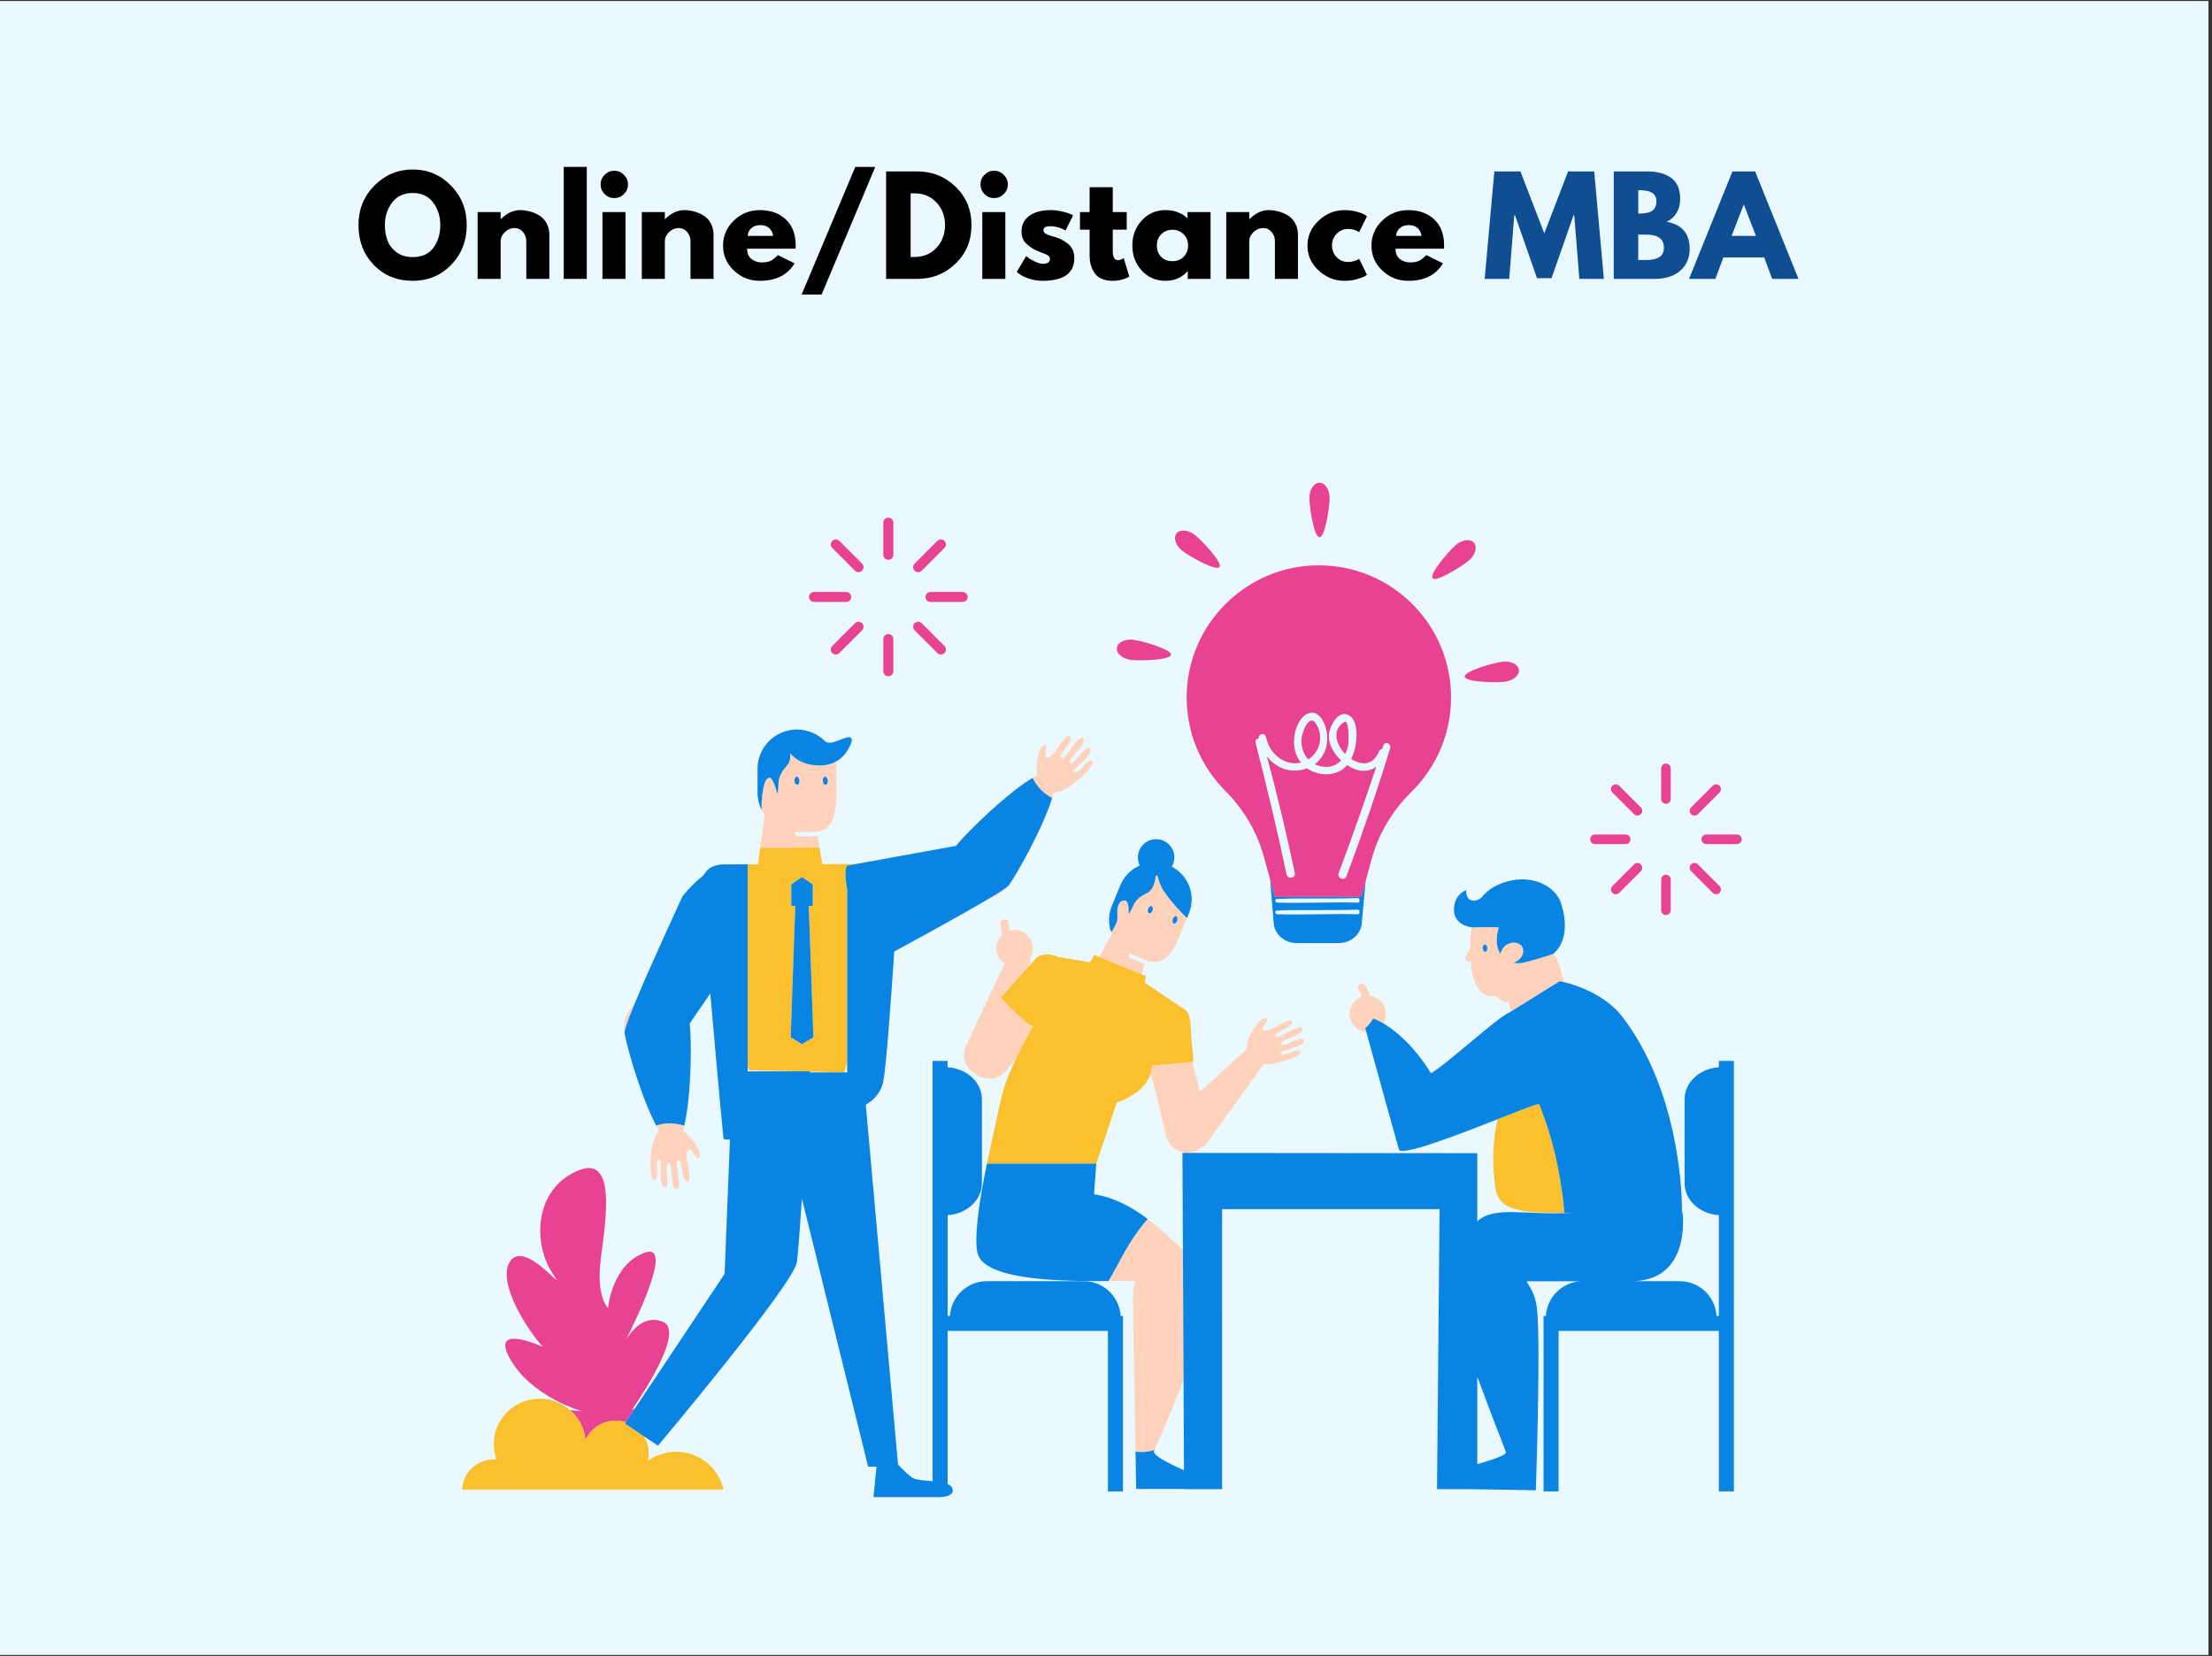 <svg xmlns="http://www.w3.org/2000/svg" xmlns:xlink="http://www.w3.org/1999/xlink" width="406" zoomAndPan="magnify" viewBox="0 0 304.5 228" height="304" preserveAspectRatio="xMidYMid meet" version="1.0"><rect x="0" y="0" width="304.5" height="228" fill="#333333" stroke="none"/><defs><g/><clipPath id="e1b2cb90b3"><path d="M 0 0.188 L 304 0.188 L 304 227.812 L 0 227.812 Z M 0 0.188 " clip-rule="nonzero"/></clipPath></defs><g clip-path="url(#e1b2cb90b3)"><path fill="#ffffff" d="M 0 0.188 L 304.5 0.188 L 304.5 235.688 L 0 235.688 Z M 0 0.188 " fill-opacity="1" fill-rule="nonzero"/><path fill="#ffffff" d="M 0 0.188 L 304.5 0.188 L 304.5 228.188 L 0 228.188 Z M 0 0.188 " fill-opacity="1" fill-rule="nonzero"/><path fill="#eaf8ff" d="M 0 0.188 L 304.5 0.188 L 304.5 228.188 L 0 228.188 Z M 0 0.188 " fill-opacity="1" fill-rule="nonzero"/></g><path fill="#ffd2bb" d="M 142.246 141.258 C 141.879 141.879 140.914 143.551 139.949 145.562 L 138.566 147.359 C 137.59 148.633 135.789 148.891 134.492 147.965 C 133.066 147.363 132.332 145.75 132.852 144.266 L 138.301 132.656 C 138.031 132.48 137.793 132.25 137.602 131.973 C 136.891 130.934 137.066 129.551 137.961 128.723 L 137.734 127.234 C 137.688 126.926 137.898 126.637 138.207 126.59 C 138.516 126.543 138.805 126.754 138.852 127.062 L 139.016 128.137 C 140.016 127.871 141.117 128.242 141.734 129.145 C 142.328 130.012 142.301 131.117 141.758 131.941 C 142.004 132.121 141.824 132.355 141.527 133.152 C 139.668 135.223 137.77 137.355 137.77 137.355 C 137.848 137.438 138.051 137.652 138.324 137.945 C 138.754 138.398 139.367 139.031 139.988 139.629 C 140.926 140.523 141.883 141.328 142.246 141.258 Z M 157.176 134.145 L 151.316 131.758 L 153.047 128.613 C 152.973 128.422 152.914 128.23 152.859 128.031 C 152.93 128.25 153.012 128.367 153.105 128.164 C 153.238 127.879 153.914 127.039 153.824 126.148 C 153.734 125.23 153.824 123.977 154.832 123.977 C 155.512 123.977 155.359 125.891 155.359 125.891 C 155.359 125.891 155.75 125.285 155.938 124.832 C 156.125 124.379 156.457 123.629 157.926 122.941 C 158.746 122.555 159.02 121.457 159.098 120.566 C 159.117 120.566 159.133 120.566 159.148 120.566 C 159.219 120.566 159.281 120.562 159.348 120.559 C 159.508 121.305 159.781 122.074 160.242 122.742 C 161.273 124.246 162.613 125.645 163.398 126.41 L 162.492 128.621 C 162.336 129 162.18 129.363 162.016 129.707 C 161.828 130.098 161.633 130.461 161.426 130.785 C 160.672 131.977 159.734 132.672 158.324 132.359 C 158.105 132.309 157.879 132.242 157.641 132.148 L 155.832 131.402 C 155.723 131.355 155.613 131.312 155.516 131.258 C 155.504 131.254 155.496 131.25 155.488 131.242 C 155.414 131.582 155.395 131.836 155.504 131.883 L 156.992 132.492 C 157.191 132.574 157.379 132.625 157.559 132.66 Z M 161.598 127.156 C 161.77 127.207 161.977 127.023 162.059 126.746 C 162.141 126.473 162.074 126.207 161.902 126.156 C 161.734 126.109 161.523 126.293 161.441 126.566 C 161.359 126.844 161.426 127.109 161.598 127.156 Z M 158.203 125.762 C 158.371 125.809 158.578 125.625 158.66 125.348 C 158.742 125.074 158.676 124.809 158.504 124.762 C 158.336 124.711 158.129 124.895 158.043 125.172 C 157.961 125.445 158.031 125.711 158.203 125.762 Z M 152.77 127.66 C 152.73 127.441 152.699 127.219 152.688 127.105 C 152.695 127.211 152.703 127.316 152.723 127.422 C 152.734 127.5 152.754 127.578 152.77 127.66 Z M 215.293 135.227 C 214.918 135.137 214.699 135.098 214.699 135.098 L 208.402 139.016 L 207.926 139.145 L 207.691 137.918 C 206.891 138.312 206.094 137.055 205.473 137.125 C 203.496 137.348 202.516 134.629 202.504 132.434 C 202.293 132.414 202.105 132.379 201.965 132.32 C 201.348 132.055 201.949 131.48 202.262 130.746 C 202.309 130.641 202.363 130.543 202.426 130.453 C 202.422 130.387 202.414 130.324 202.406 130.258 C 202.305 129.352 202.395 128.492 202.633 127.699 L 202.668 127.695 C 202.91 127.668 206.625 127.605 206.328 127.73 C 205.887 129.078 205.949 130.395 206.531 131.332 C 206.641 130.93 206.84 130.559 207.137 130.273 C 207.707 129.734 208.691 129.57 209.324 130.113 C 209.797 130.523 209.793 131.168 209.48 131.676 C 209.344 131.898 209.172 132.09 208.973 132.238 C 208.781 132.383 208.57 132.492 208.344 132.562 C 208.723 132.637 209.125 132.641 209.543 132.578 C 210.328 132.465 213.734 131.398 213.801 131.344 C 213.801 131.344 214.273 131.559 214.848 133.559 C 215.027 134.188 215.176 134.746 215.293 135.227 Z M 204.73 130.516 C 204.707 130.242 204.551 130.031 204.379 130.047 C 204.211 130.066 204.094 130.301 204.117 130.578 C 204.145 130.855 204.301 131.062 204.469 131.047 C 204.637 131.031 204.754 130.793 204.73 130.516 Z M 176.371 143.754 C 176.078 143.105 179.57 142.562 179.25 141.664 C 178.926 140.762 175.965 143.273 175.594 142.664 C 175.223 142.059 178.18 141.48 177.844 140.633 C 177.547 139.887 174.676 142.277 173.945 141.871 C 173.289 141.504 174.926 140.551 174.391 140.195 C 173.719 139.75 171.98 142.312 171.766 143.254 C 171.66 143.719 171.59 144.121 171.582 144.469 C 171.527 144.535 171.469 144.605 171.402 144.676 L 165.168 150.332 L 164.152 146.207 L 158.574 146.723 C 158.574 146.723 158.621 147.102 158.418 147.734 L 160.555 156.418 C 160.918 158.016 162.508 159.02 164.105 158.656 C 164.535 158.559 164.918 158.371 165.246 158.121 C 165.547 157.961 165.828 157.746 166.07 157.477 L 173.816 146.723 C 173.879 146.656 173.93 146.594 173.984 146.535 C 174.73 146.551 175.652 146.395 176.535 146.148 C 177.965 145.746 179.203 145.191 179.016 144.785 C 178.695 144.098 176.637 145.699 176.277 145.031 C 176.062 144.633 179.852 144.09 179.496 143.188 C 179.18 142.379 176.664 144.402 176.371 143.754 Z M 162.836 172.113 C 161.676 171.07 160.035 169.383 157.992 167.84 C 156.211 169.824 154.895 172.145 153.598 174.602 C 153.281 175.203 152.941 175.793 152.59 176.379 C 154.422 176.367 155.797 176.344 156.285 176.414 C 156.074 176.988 155.953 177.605 155.953 178.254 C 155.953 180.332 156.18 192.691 156.312 199.859 C 156.582 199.898 156.855 199.926 157.133 199.926 C 157.758 199.926 158.359 199.82 158.926 199.637 C 160.133 196.949 161.598 193.516 162.926 189.941 Z M 156.406 204.949 C 156.41 204.98 156.41 205.004 156.41 205.004 C 156.41 205.004 156.41 204.98 156.406 204.949 Z M 161.77 201.871 C 162.164 202.059 162.574 202.25 162.984 202.438 C 162.574 202.25 162.164 202.059 161.77 201.871 Z M 107.949 100.738 L 107.949 100.742 C 108.5 100.555 109.09 100.445 109.703 100.445 C 111.203 100.445 112.555 101.051 113.539 102.031 C 113.543 102.035 113.547 102.039 113.547 102.039 C 113.547 102.039 113.543 102.035 113.543 102.031 C 112.559 101.051 111.203 100.445 109.707 100.445 C 109.09 100.445 108.496 100.547 107.949 100.738 C 107.879 100.758 107.812 100.785 107.746 100.812 C 107.617 100.859 107.492 100.914 107.371 100.973 C 107.492 100.914 107.617 100.859 107.742 100.812 C 107.809 100.785 107.879 100.758 107.949 100.738 Z M 115.035 104.883 C 115.094 105.203 115.129 105.531 115.129 105.867 L 115.129 109.129 C 115.129 109.566 115.125 109.984 115.098 110.391 C 115.074 110.848 115.031 111.285 114.957 111.688 C 114.695 113.16 114.055 114.227 112.543 114.484 C 112.309 114.527 112.062 114.555 111.785 114.555 L 109.707 114.555 C 109.594 114.555 109.484 114.551 109.375 114.539 C 109.457 114.902 109.555 115.156 109.707 115.156 L 111.785 115.156 C 112.062 115.156 112.309 115.129 112.543 115.09 L 112.812 116.703 L 104.652 116.727 L 105.27 112.242 C 105.191 112.129 105.113 112.016 105.043 111.895 C 104.969 111.773 104.902 111.648 104.84 111.523 C 104.84 111.52 104.84 111.52 104.836 111.52 C 104.836 111.426 104.754 107.684 105.777 107.094 C 106.402 106.734 107.016 109.328 107.016 109.328 C 107.016 109.328 107.156 108.574 107.156 108.055 C 107.156 107.531 107.184 106.66 108.348 105.391 C 108.75 104.953 108.832 104.328 108.773 103.699 C 109.426 104.512 110.629 105.363 112.797 105.391 C 113.711 105.402 114.445 105.195 115.035 104.883 Z M 110.043 107.461 C 110.016 107.156 109.84 106.926 109.652 106.945 C 109.465 106.969 109.336 107.23 109.367 107.535 C 109.395 107.84 109.57 108.074 109.758 108.051 C 109.945 108.031 110.074 107.77 110.043 107.461 Z M 113.945 107.461 C 113.918 107.156 113.742 106.926 113.555 106.945 C 113.367 106.969 113.238 107.23 113.27 107.535 C 113.301 107.84 113.473 108.074 113.66 108.051 C 113.848 108.031 113.977 107.77 113.945 107.461 Z M 144.84 109.875 C 144.84 109.875 144.84 109.875 144.84 109.871 C 144.832 109.898 144.824 109.918 144.816 109.945 C 144.824 109.922 144.832 109.898 144.84 109.875 Z M 147.844 106.277 C 147.457 106 150.793 103.734 150.039 103.043 C 149.363 102.422 147.918 105.504 147.34 105.023 C 146.766 104.547 149.816 102.418 149.098 101.715 C 148.418 101.055 146.934 104.312 146.227 104.387 C 146.223 104.387 146.219 104.383 146.211 104.383 C 146.172 104.383 146.133 104.379 146.098 104.355 C 145.465 103.953 148 102.035 147.289 101.391 C 146.664 100.82 145.051 104.414 144.172 104.367 C 143.379 104.324 144.488 102.66 143.82 102.574 C 143.039 102.473 142.59 105.215 142.707 106.418 C 142.719 106.52 142.73 106.613 142.75 106.688 C 142.754 106.715 142.762 106.734 142.766 106.758 C 142.57 106.859 142.363 106.98 142.152 107.105 C 142.715 108.297 143.668 109.273 144.84 109.875 C 144.926 109.594 145.004 109.324 145.07 109.066 C 145.203 109.062 145.344 109.055 145.492 109.039 C 146.359 108.941 147.57 108.141 148.605 107.219 C 149.773 106.176 150.688 105.074 150.32 104.777 C 149.699 104.273 148.496 106.746 147.844 106.277 Z M 141.809 107.312 C 141.926 107.238 142.039 107.172 142.152 107.105 C 142.152 107.105 142.152 107.105 142.152 107.102 C 142.039 107.172 141.922 107.238 141.809 107.312 Z M 138.828 121.934 C 138.641 122.176 137.691 122.797 136.34 123.609 C 137.293 123.352 138.18 122.789 138.828 121.934 Z M 137.32 110.789 C 138.047 110.152 138.789 109.527 139.516 108.957 C 138.789 109.527 138.047 110.148 137.32 110.789 Z M 135.219 112.707 C 135.883 112.078 136.594 111.426 137.32 110.789 C 136.594 111.426 135.883 112.078 135.219 112.707 Z M 94.633 152.547 C 94.699 152.055 94.758 151.547 94.805 151.023 C 94.758 151.547 94.699 152.055 94.633 152.547 Z M 94.633 152.547 C 94.57 153.035 94.496 153.508 94.414 153.953 C 94.496 153.508 94.57 153.035 94.633 152.547 Z M 90.328 154.969 C 90.328 154.969 90.328 154.969 90.332 154.969 C 90.281 154.875 90.234 154.789 90.188 154.695 C 90.234 154.785 90.281 154.879 90.328 154.969 Z M 94.285 155.883 C 94.203 155.82 94.129 155.762 94.062 155.723 C 94.039 155.707 94.02 155.695 94 155.684 C 94.066 155.473 94.129 155.242 94.188 155.004 C 92.945 154.566 91.578 154.555 90.332 154.969 C 90.469 155.227 90.605 155.473 90.738 155.699 C 90.648 155.797 90.555 155.902 90.461 156.02 C 89.922 156.703 89.641 158.129 89.57 159.512 C 89.488 161.074 89.629 162.5 90.098 162.449 C 90.895 162.363 89.984 159.766 90.773 159.633 C 91.242 159.551 90.512 163.52 91.531 163.469 C 92.445 163.422 91.27 160.227 92.016 160.156 C 92.762 160.082 92.129 163.75 93.137 163.73 C 94.082 163.715 92.812 160.367 93.254 159.812 C 93.258 159.809 93.266 159.809 93.27 159.805 C 93.297 159.777 93.324 159.75 93.367 159.742 C 94.098 159.574 93.68 162.723 94.637 162.676 C 95.48 162.633 94.059 158.957 94.715 158.367 C 95.301 157.832 95.703 159.789 96.238 159.375 C 96.855 158.895 95.223 156.645 94.285 155.883 Z M 94.207 154.918 C 94.199 154.945 94.195 154.977 94.188 155.004 C 94.195 154.977 94.203 154.945 94.207 154.918 Z M 85.98 142.211 C 85.93 141.859 86.504 140.293 87.359 138.207 C 86.32 139.195 85.758 140.668 85.98 142.211 Z M 188.66 137.121 L 188.008 135.762 C 187.875 135.48 187.535 135.363 187.254 135.5 C 186.973 135.633 186.855 135.973 186.988 136.254 L 187.461 137.234 C 186.484 137.578 185.785 138.504 185.785 139.598 C 185.785 140.914 186.797 141.992 188.086 142.098 C 188.035 141.91 187.984 141.723 187.934 141.543 C 188.27 141.316 188.574 140.934 188.918 140.41 C 188.953 140.355 188.988 140.289 189.023 140.211 C 189.5 140.398 189.965 140.637 190.426 140.906 C 190.656 140.523 190.793 140.078 190.793 139.598 C 190.793 138.34 189.867 137.301 188.66 137.121 Z M 188.66 137.121 " fill-opacity="1" fill-rule="nonzero"/><path fill="#e84393" d="M 121.598 76.387 L 121.598 71.965 C 121.598 71.582 121.906 71.273 122.289 71.273 C 122.672 71.273 122.98 71.582 122.98 71.965 L 122.98 76.387 C 122.98 76.77 122.672 77.078 122.289 77.078 C 121.906 77.078 121.598 76.77 121.598 76.387 Z M 122.289 93.113 C 122.672 93.113 122.98 92.805 122.98 92.422 L 122.98 88 C 122.98 87.617 122.672 87.309 122.289 87.309 C 121.906 87.309 121.598 87.617 121.598 88 L 121.598 92.422 C 121.598 92.805 121.906 93.113 122.289 93.113 Z M 112.062 82.883 L 116.484 82.883 C 116.867 82.883 117.176 82.574 117.176 82.195 C 117.176 81.812 116.867 81.504 116.484 81.504 L 112.062 81.504 C 111.68 81.504 111.371 81.812 111.371 82.195 C 111.371 82.574 111.68 82.883 112.062 82.883 Z M 127.402 82.195 C 127.402 82.574 127.715 82.883 128.094 82.883 L 132.52 82.883 C 132.898 82.883 133.207 82.574 133.207 82.195 C 133.207 81.812 132.898 81.504 132.52 81.504 L 128.094 81.504 C 127.715 81.504 127.402 81.812 127.402 82.195 Z M 117.695 78.578 C 117.832 78.711 118.008 78.777 118.184 78.777 C 118.359 78.777 118.539 78.711 118.672 78.578 C 118.941 78.309 118.941 77.871 118.672 77.602 L 115.543 74.473 C 115.273 74.203 114.84 74.203 114.57 74.473 C 114.297 74.742 114.297 75.18 114.57 75.449 Z M 129.035 89.914 C 129.168 90.051 129.344 90.117 129.523 90.117 C 129.699 90.117 129.875 90.051 130.012 89.914 C 130.281 89.645 130.281 89.207 130.012 88.938 L 126.883 85.809 C 126.613 85.539 126.176 85.539 125.906 85.809 C 125.637 86.078 125.637 86.516 125.906 86.785 Z M 117.695 85.809 L 114.57 88.938 C 114.297 89.207 114.297 89.645 114.57 89.914 C 114.703 90.051 114.879 90.117 115.055 90.117 C 115.234 90.117 115.41 90.051 115.543 89.914 L 118.672 86.785 C 118.941 86.516 118.941 86.078 118.672 85.809 C 118.402 85.539 117.965 85.539 117.695 85.809 Z M 126.395 78.777 C 126.57 78.777 126.746 78.711 126.883 78.578 L 130.012 75.449 C 130.281 75.18 130.281 74.742 130.012 74.473 C 129.742 74.203 129.305 74.203 129.035 74.473 L 125.906 77.602 C 125.637 77.871 125.637 78.309 125.906 78.578 C 126.039 78.711 126.219 78.777 126.395 78.777 Z M 229.332 110.672 C 229.699 110.672 229.992 110.375 229.992 110.012 L 229.992 105.785 C 229.992 105.422 229.699 105.129 229.332 105.129 C 228.969 105.129 228.676 105.422 228.676 105.785 L 228.676 110.012 C 228.676 110.375 228.969 110.672 229.332 110.672 Z M 229.332 125.988 C 229.699 125.988 229.992 125.695 229.992 125.328 L 229.992 121.102 C 229.992 120.738 229.699 120.445 229.332 120.445 C 228.969 120.445 228.676 120.738 228.676 121.102 L 228.676 125.328 C 228.676 125.695 228.969 125.988 229.332 125.988 Z M 219.562 116.219 L 223.789 116.219 C 224.152 116.219 224.445 115.922 224.445 115.559 C 224.445 115.195 224.152 114.898 223.789 114.898 L 219.562 114.898 C 219.199 114.898 218.902 115.195 218.902 115.559 C 218.902 115.922 219.199 116.219 219.562 116.219 Z M 239.105 114.898 L 234.879 114.898 C 234.516 114.898 234.219 115.195 234.219 115.559 C 234.219 115.922 234.516 116.219 234.879 116.219 L 239.105 116.219 C 239.469 116.219 239.766 115.922 239.766 115.559 C 239.766 115.195 239.469 114.898 239.105 114.898 Z M 224.945 112.102 C 225.074 112.23 225.242 112.297 225.41 112.297 C 225.582 112.297 225.75 112.23 225.879 112.102 C 226.137 111.848 226.137 111.43 225.879 111.172 L 222.891 108.184 C 222.633 107.926 222.215 107.926 221.957 108.184 C 221.699 108.441 221.699 108.859 221.957 109.117 Z M 235.777 122.934 C 235.906 123.062 236.074 123.129 236.242 123.129 C 236.41 123.129 236.582 123.062 236.711 122.934 C 236.965 122.676 236.965 122.258 236.711 122 L 233.723 119.012 C 233.465 118.754 233.047 118.754 232.789 119.012 C 232.531 119.27 232.531 119.688 232.789 119.945 Z M 224.945 119.012 L 221.957 122 C 221.699 122.258 221.699 122.676 221.957 122.934 C 222.086 123.062 222.254 123.129 222.422 123.129 C 222.594 123.129 222.762 123.062 222.891 122.934 L 225.879 119.945 C 226.137 119.688 226.137 119.27 225.879 119.012 C 225.621 118.754 225.203 118.754 224.945 119.012 Z M 233.254 112.297 C 233.422 112.297 233.594 112.23 233.723 112.102 L 236.707 109.117 C 236.965 108.859 236.965 108.441 236.707 108.184 C 236.453 107.926 236.035 107.926 235.777 108.184 L 232.789 111.172 C 232.531 111.43 232.531 111.848 232.789 112.102 C 232.918 112.23 233.086 112.297 233.254 112.297 Z M 88.691 197.859 C 88.707 197.844 88.719 197.832 88.734 197.816 L 88.617 197.738 C 88.645 197.777 88.668 197.816 88.691 197.859 Z M 80.594 198.281 C 81.305 196.707 82.898 195.613 84.754 195.613 C 85.234 195.613 85.699 195.688 86.137 195.824 L 87.445 193.859 C 87.266 193.957 87.105 194.059 86.973 194.16 C 89.113 191.031 94.156 183.102 91.223 181.973 C 88.777 181.035 87.059 183.02 86.184 184.453 C 87.988 180.863 92.586 171.164 88.82 172.457 C 84.215 174.035 83.699 180.102 83.699 180.102 C 83.699 180.102 82.297 178.762 82.582 174.621 C 82.871 170.48 85.598 158.52 79.477 161.211 C 73.355 163.898 73.48 171.367 75.992 175.211 C 78.508 179.059 72.254 170.316 70.16 173.762 C 68.391 176.668 72.75 183.332 74.727 185.434 C 72.203 184.367 68.055 183.047 70.109 186.91 C 72.98 192.305 80.16 194.336 80.16 194.336 C 80.16 194.336 79.441 194.234 78.465 194.141 C 79.656 195.172 80.449 196.633 80.594 198.281 Z M 185.621 102.414 C 185.66 102.168 185.727 99 185.066 99.398 C 183.301 100.461 183.891 102.492 185.188 103.82 C 185.395 103.387 185.539 102.906 185.621 102.414 Z M 163.352 96.098 C 163.316 86.047 171.5 77.836 181.551 77.836 C 191.602 77.836 199.75 85.984 199.75 96.035 C 199.75 101.117 197.668 105.711 194.309 109.012 C 191.684 111.594 189.758 114.797 188.797 118.352 L 187.992 121.328 L 188.02 121.043 L 174.848 121.129 L 174.852 121.168 L 174.012 118.066 C 173.07 114.586 171.211 111.438 168.664 108.883 C 165.395 105.605 163.371 101.09 163.352 96.098 Z M 172.84 102.25 C 174.383 108.27 175.828 114.32 177.109 120.402 C 177.266 121.129 178.398 120.914 178.242 120.188 C 177.098 114.793 175.824 109.43 174.387 104.109 C 174.969 104.887 175.746 105.5 176.742 105.859 C 177.738 106.219 178.906 106.168 179.918 105.785 C 181.23 106.727 183.246 106.906 184.621 106.059 C 184.938 105.863 185.211 105.617 185.445 105.34 C 185.707 105.512 185.977 105.664 186.246 105.789 C 187.473 106.348 188.594 106.195 189.465 105.555 C 187.82 110.473 186.105 115.371 184.277 120.223 C 184.016 120.922 185.09 121.348 185.352 120.652 C 187.531 114.824 189.559 108.945 191.371 102.996 C 191.559 102.383 190.641 102.004 190.441 102.625 C 190.383 102.793 190.328 102.957 190.273 103.125 C 190.086 103.145 189.906 103.246 189.82 103.465 C 189.031 105.461 187.355 105.395 186 104.496 C 186.348 103.812 186.555 103.043 186.656 102.32 C 186.816 101.172 186.871 99.148 185.668 98.477 C 184.16 97.641 182.922 100.195 182.926 101.328 C 182.934 102.594 183.652 103.793 184.613 104.684 C 184.117 105.238 183.441 105.598 182.566 105.59 C 181.965 105.582 181.434 105.449 180.973 105.219 C 181.055 105.16 181.133 105.098 181.207 105.035 C 182.582 103.863 182.941 102.148 182.559 100.43 C 182.316 99.328 181.438 97.672 180.051 98.25 C 178.855 98.746 178.309 100.324 178.172 101.504 C 178.02 102.805 178.305 104.031 179.086 104.996 C 177.387 105.426 175.652 104.422 174.797 102.914 C 174.535 102.453 174.387 101.941 174.258 101.43 C 174.098 100.797 173.137 101.059 173.273 101.684 C 173 101.703 172.754 101.906 172.84 102.25 Z M 181.207 99.703 C 180.227 98.07 179.23 100.855 179.164 101.699 C 179.078 102.824 179.418 103.848 180.094 104.562 C 181.699 103.547 182.23 101.41 181.207 99.703 Z M 174.848 121.129 L 174.852 121.168 L 175.48 123.492 L 187.41 123.492 L 187.992 121.328 L 188.02 121.043 Z M 181.641 73.973 C 182.41 73.973 183.035 69.754 183.035 68.582 C 183.035 67.41 182.41 66.461 181.641 66.461 C 180.871 66.461 180.25 67.41 180.25 68.582 C 180.25 69.754 180.871 73.973 181.641 73.973 Z M 202.203 77.172 C 203.094 76.406 203.406 75.312 202.906 74.73 C 202.406 74.148 201.277 74.293 200.387 75.059 C 199.5 75.82 196.707 79.043 197.207 79.625 C 197.711 80.211 201.312 77.934 202.203 77.172 Z M 201.629 93.168 C 201.727 93.934 205.988 94.02 207.152 93.871 C 208.316 93.723 209.18 92.984 209.082 92.223 C 208.984 91.461 207.965 90.961 206.801 91.109 C 205.637 91.258 201.535 92.406 201.629 93.168 Z M 162.77 75.852 C 163.695 76.574 167.398 78.684 167.871 78.078 C 168.344 77.473 165.41 74.383 164.488 73.656 C 163.562 72.934 162.43 72.84 161.957 73.445 C 161.484 74.051 161.848 75.129 162.77 75.852 Z M 155.676 90.859 C 156.84 91.004 161.098 90.918 161.195 90.156 C 161.293 89.391 157.188 88.242 156.023 88.094 C 154.863 87.945 153.84 88.445 153.742 89.207 C 153.648 89.973 154.512 90.711 155.676 90.859 Z M 155.676 90.859 " fill-opacity="1" fill-rule="nonzero"/><path fill="#fbc02d" d="M 164.043 143.773 C 164.07 144.188 164.41 145.875 164.195 146.203 L 164.152 146.207 L 158.574 146.723 C 158.574 146.723 158.621 147.102 158.418 147.734 C 158.301 148.098 158.105 148.543 157.766 149.051 C 156.496 150.953 153.742 151.812 153.742 151.812 L 150.914 160.215 L 135.863 160.215 C 135.863 160.215 137.816 151.082 138.031 150.352 C 138.5 148.766 139.223 147.07 139.949 145.562 C 140.914 143.551 141.879 141.879 142.246 141.258 C 141.883 141.328 140.926 140.527 139.988 139.629 C 139.367 139.031 138.754 138.398 138.324 137.945 C 138.051 137.652 137.848 137.438 137.77 137.355 C 137.77 137.355 139.668 135.223 141.527 133.152 C 141.914 132.723 142.301 132.293 142.668 131.887 C 143.602 131.125 144.832 131.395 145.68 131.773 L 150.066 132.492 L 150.652 131.488 L 151.316 131.758 L 157.176 134.145 L 157.766 134.387 L 157.559 135.281 L 162.539 138.645 C 164.027 139.312 163.824 140.328 164.043 143.773 Z M 93.418 199.902 C 93.309 199.895 93.195 199.895 93.086 199.895 C 92.75 199.895 92.418 199.922 92.098 199.969 C 91.016 200.129 90.023 200.547 89.176 201.152 C 89.258 200.816 89.305 200.465 89.305 200.105 C 89.305 199.285 89.082 198.52 88.691 197.859 C 88.668 197.816 88.645 197.777 88.617 197.738 L 86.02 196 L 86.137 195.824 C 85.699 195.688 85.234 195.613 84.754 195.613 C 82.898 195.613 81.305 196.711 80.594 198.281 C 80.449 196.633 79.656 195.172 78.469 194.141 C 77.355 193.176 75.895 192.586 74.297 192.586 C 70.801 192.586 67.969 195.379 67.969 198.828 C 67.969 199.574 68.109 200.289 68.355 200.957 C 68.227 200.945 68.098 200.938 67.969 200.938 C 65.613 200.938 63.699 202.785 63.629 205.094 L 99.598 205.094 C 98.98 202.227 96.469 200.047 93.418 199.902 Z M 211.863 152.016 C 211.781 152.031 211.699 152.051 211.609 152.062 C 211.191 152.117 208.957 153.008 206.16 154.105 C 205.125 158.488 205.734 162.457 205.734 162.457 C 205.832 166.461 208.223 167.051 215.355 166.984 C 215.047 163.363 214.191 157.703 211.863 152.016 Z M 113.191 118.98 L 117.844 118.965 L 116.621 119.188 C 116.273 119.66 116.332 120.906 116.621 122.461 L 116.621 146.199 L 116.238 147.656 L 111.484 147.547 C 111.484 147.52 111.488 147.504 111.488 147.504 L 109.668 147.504 L 103.109 147.355 C 103.109 147.355 103.043 147.109 102.934 146.707 L 102.934 119.008 L 104.34 119.004 L 104.652 116.727 L 112.816 116.703 Z M 111.969 142.812 L 111.336 124.727 L 111.883 124.727 L 111.883 121.773 L 110.406 120.758 L 108.926 121.773 L 108.926 124.727 L 109.477 124.727 L 108.844 142.812 L 110.402 143.773 Z M 111.969 142.812 " fill-opacity="1" fill-rule="nonzero"/><path fill="#0984e3" d="M 158.504 124.762 C 158.676 124.809 158.742 125.074 158.66 125.348 C 158.578 125.625 158.371 125.809 158.203 125.762 C 158.031 125.711 157.961 125.445 158.043 125.172 C 158.129 124.895 158.336 124.711 158.504 124.762 Z M 161.441 126.566 C 161.359 126.844 161.426 127.109 161.598 127.156 C 161.77 127.207 161.977 127.023 162.059 126.746 C 162.141 126.473 162.074 126.207 161.902 126.156 C 161.734 126.109 161.523 126.293 161.441 126.566 Z M 152.688 127.105 C 152.699 127.219 152.73 127.441 152.77 127.66 C 152.781 127.711 152.793 127.762 152.805 127.816 C 152.879 128.156 152.984 128.426 153.105 128.164 C 153.238 127.879 153.914 127.035 153.824 126.148 C 153.734 125.23 153.824 123.977 154.832 123.977 C 155.512 123.977 155.359 125.891 155.359 125.891 C 155.359 125.891 155.75 125.285 155.938 124.832 C 156.125 124.379 156.457 123.629 157.926 122.941 C 158.746 122.555 159.02 121.457 159.098 120.562 C 159.117 120.566 159.133 120.566 159.148 120.566 C 159.219 120.566 159.281 120.562 159.348 120.555 C 159.508 121.305 159.781 122.074 160.242 122.742 C 161.273 124.246 162.613 125.641 163.398 126.41 L 163.656 125.781 C 164.195 124.477 164.152 123.078 163.652 121.871 C 163.59 121.73 163.523 121.594 163.453 121.457 C 163.426 121.406 163.395 121.359 163.367 121.312 C 163.32 121.227 163.27 121.141 163.219 121.059 C 163.18 121 163.141 120.945 163.098 120.891 C 163.051 120.82 163 120.754 162.949 120.688 C 162.902 120.629 162.852 120.57 162.805 120.512 C 162.754 120.453 162.699 120.395 162.648 120.34 C 162.59 120.281 162.535 120.223 162.477 120.168 C 162.426 120.117 162.371 120.066 162.316 120.02 C 162.25 119.961 162.188 119.906 162.117 119.852 C 162.066 119.809 162.012 119.77 161.953 119.73 C 161.883 119.676 161.809 119.621 161.73 119.57 C 161.68 119.539 161.625 119.508 161.57 119.477 C 161.488 119.426 161.402 119.371 161.312 119.328 C 161.312 119.324 161.312 119.324 161.312 119.324 C 161.531 118.953 161.66 118.52 161.66 118.055 C 161.66 116.668 160.535 115.547 159.148 115.547 C 157.762 115.547 156.641 116.672 156.641 118.055 C 156.641 118.453 156.734 118.828 156.898 119.164 C 156.895 119.164 156.891 119.168 156.887 119.168 C 156.609 119.289 156.344 119.438 156.094 119.605 C 156.062 119.625 156.035 119.645 156.008 119.664 C 155.914 119.73 155.82 119.801 155.73 119.875 C 155.699 119.898 155.668 119.922 155.637 119.949 C 155.539 120.031 155.445 120.117 155.355 120.207 C 155.34 120.223 155.32 120.238 155.305 120.254 C 155.203 120.359 155.102 120.469 155.008 120.586 C 154.98 120.617 154.957 120.648 154.934 120.68 C 154.863 120.766 154.797 120.855 154.734 120.945 C 154.707 120.988 154.676 121.035 154.648 121.078 C 154.59 121.168 154.539 121.258 154.488 121.348 C 154.461 121.395 154.438 121.434 154.414 121.48 C 154.344 121.617 154.277 121.754 154.215 121.902 L 153.051 124.742 C 152.742 125.488 152.625 126.266 152.676 127.023 C 152.676 127.023 152.68 127.055 152.688 127.105 Z M 204.379 130.051 C 204.215 130.066 204.094 130.305 204.117 130.578 C 204.145 130.855 204.301 131.062 204.469 131.047 C 204.637 131.031 204.754 130.793 204.73 130.516 C 204.707 130.242 204.551 130.031 204.379 130.051 Z M 202.633 127.691 C 202.633 127.695 202.633 127.699 202.633 127.699 L 202.668 127.695 C 202.91 127.668 206.625 127.605 206.328 127.73 C 205.887 129.074 205.949 130.395 206.535 131.332 C 206.641 130.93 206.84 130.559 207.141 130.273 C 207.707 129.734 208.695 129.57 209.328 130.113 C 209.797 130.523 209.793 131.168 209.48 131.676 C 209.344 131.898 209.172 132.09 208.973 132.238 C 208.785 132.383 208.57 132.492 208.344 132.562 C 208.723 132.637 209.129 132.641 209.547 132.574 C 210.332 132.465 213.734 131.398 213.801 131.344 C 214.094 131.117 216.434 129.207 214.906 124.406 C 214.191 122.145 211.172 120.383 207.562 121.344 C 205.805 121.812 204.672 122.652 203.941 123.582 C 203.555 123.883 203.059 124.117 202.539 123.961 C 201.715 123.711 201.852 122.555 201.852 122.555 C 201.852 122.555 200.477 122.965 200.195 124.68 C 199.77 127.27 202.289 127.652 202.633 127.691 Z M 135.863 160.215 C 135.863 160.215 133.648 170.344 134.668 172.852 C 134.707 172.949 134.758 173.043 134.809 173.137 C 134.824 173.16 134.836 173.18 134.848 173.203 C 134.906 173.293 134.965 173.383 135.035 173.469 C 135.039 173.473 135.047 173.477 135.051 173.484 C 135.117 173.566 135.191 173.645 135.27 173.719 C 135.289 173.738 135.309 173.758 135.328 173.777 C 135.414 173.855 135.5 173.934 135.598 174.008 C 135.609 174.016 135.621 174.023 135.633 174.035 C 135.723 174.102 135.816 174.164 135.914 174.227 C 135.938 174.246 135.965 174.262 135.988 174.277 C 136.098 174.344 136.211 174.414 136.332 174.477 C 136.352 174.484 136.371 174.496 136.391 174.508 C 136.5 174.562 136.609 174.617 136.723 174.668 C 136.754 174.684 136.781 174.695 136.812 174.711 C 136.945 174.77 137.078 174.824 137.219 174.879 C 137.246 174.891 137.273 174.902 137.301 174.91 C 137.422 174.957 137.551 175.004 137.68 175.047 C 137.711 175.059 137.742 175.07 137.777 175.082 C 137.93 175.129 138.082 175.176 138.238 175.223 C 138.273 175.234 138.309 175.242 138.34 175.254 C 138.48 175.293 138.617 175.328 138.762 175.367 C 138.797 175.375 138.828 175.383 138.863 175.391 C 139.031 175.434 139.199 175.473 139.371 175.512 C 139.41 175.52 139.449 175.527 139.488 175.535 C 139.641 175.57 139.797 175.602 139.953 175.633 C 139.984 175.637 140.016 175.645 140.051 175.652 C 140.23 175.684 140.414 175.719 140.598 175.75 C 140.641 175.758 140.688 175.762 140.73 175.77 C 140.895 175.797 141.062 175.824 141.227 175.848 C 141.258 175.852 141.289 175.855 141.32 175.859 C 141.512 175.891 141.703 175.914 141.898 175.941 C 141.945 175.945 141.992 175.953 142.039 175.957 C 142.219 175.98 142.402 176 142.586 176.02 C 142.605 176.023 142.625 176.027 142.645 176.027 C 142.848 176.051 143.051 176.07 143.254 176.09 C 143.301 176.094 143.348 176.098 143.395 176.102 C 143.594 176.121 143.793 176.141 143.992 176.156 C 144 176.156 144.008 176.156 144.016 176.156 C 144.223 176.172 144.434 176.188 144.641 176.203 C 144.688 176.207 144.738 176.211 144.785 176.211 C 145.203 176.238 145.625 176.266 146.043 176.285 C 146.09 176.285 146.133 176.289 146.18 176.289 C 146.387 176.301 146.598 176.309 146.809 176.316 C 146.816 176.316 146.824 176.316 146.832 176.316 C 147.035 176.324 147.234 176.332 147.438 176.34 C 147.48 176.34 147.523 176.34 147.57 176.344 C 147.773 176.348 147.98 176.355 148.184 176.359 C 148.199 176.359 148.219 176.359 148.238 176.359 C 148.426 176.363 148.617 176.367 148.805 176.371 C 148.844 176.371 148.887 176.371 148.926 176.371 C 149.125 176.375 149.324 176.379 149.516 176.379 C 149.543 176.379 149.57 176.379 149.598 176.383 C 149.773 176.383 149.949 176.383 150.121 176.387 C 150.16 176.387 150.195 176.387 150.234 176.387 C 150.422 176.387 150.605 176.387 150.789 176.387 C 150.828 176.387 150.863 176.387 150.902 176.387 C 151.055 176.387 151.203 176.387 151.355 176.387 C 151.398 176.387 151.441 176.387 151.484 176.387 C 151.652 176.387 151.812 176.387 151.973 176.387 C 152.035 176.387 152.102 176.387 152.164 176.383 C 152.258 176.383 152.352 176.383 152.445 176.383 C 152.492 176.383 152.539 176.383 152.59 176.383 C 152.941 175.793 153.281 175.203 153.598 174.602 C 154.895 172.148 156.211 169.824 157.992 167.84 C 157.988 167.84 157.984 167.84 157.984 167.836 C 157.859 167.742 157.73 167.648 157.602 167.555 C 157.594 167.547 157.586 167.543 157.578 167.539 C 157.453 167.445 157.328 167.359 157.203 167.27 C 157.188 167.262 157.176 167.25 157.16 167.242 C 157.039 167.156 156.918 167.074 156.793 166.992 C 156.773 166.977 156.754 166.965 156.73 166.949 C 156.613 166.871 156.496 166.797 156.375 166.719 C 156.344 166.699 156.316 166.684 156.289 166.664 C 156.176 166.594 156.059 166.523 155.945 166.453 C 155.906 166.434 155.871 166.414 155.836 166.391 C 155.727 166.324 155.617 166.262 155.504 166.199 C 155.461 166.176 155.414 166.148 155.371 166.125 C 155.266 166.066 155.16 166.012 155.059 165.953 C 155.004 165.926 154.953 165.902 154.898 165.875 C 154.801 165.824 154.699 165.773 154.598 165.723 C 154.539 165.691 154.477 165.664 154.418 165.637 C 154.324 165.59 154.227 165.547 154.129 165.5 C 154.062 165.473 153.992 165.441 153.926 165.414 C 153.836 165.375 153.746 165.332 153.652 165.297 C 153.578 165.266 153.5 165.234 153.422 165.203 C 153.336 165.172 153.254 165.137 153.168 165.105 C 153.082 165.074 152.992 165.043 152.906 165.012 C 152.828 164.984 152.75 164.957 152.672 164.93 C 152.574 164.898 152.477 164.871 152.379 164.84 C 152.309 164.82 152.238 164.797 152.168 164.777 C 152.062 164.746 151.953 164.719 151.844 164.688 C 151.781 164.672 151.719 164.656 151.652 164.641 C 151.531 164.609 151.402 164.582 151.277 164.555 C 151.23 164.547 151.18 164.535 151.133 164.523 C 150.957 164.488 150.781 164.457 150.602 164.43 L 150.914 160.215 Z M 238.684 146.074 L 238.684 205.348 L 236.613 205.348 L 236.613 183.254 L 214.555 183.254 L 214.555 205.348 L 212.484 205.348 L 212.484 181.184 L 212.805 181.184 C 212.961 178.602 215.035 176.539 217.625 176.414 C 215.273 176.414 212.641 176.414 210.145 176.414 C 210.355 176.988 211.336 177.836 211.59 180.32 C 212.109 185.414 211.418 205.195 211.418 205.195 C 211.418 205.195 203.359 205.039 202.285 205.039 L 203.359 205.039 L 197.816 205.039 L 198.168 166.488 L 168.23 166.488 L 168.227 205.039 L 163 205.039 L 163 205.004 L 156.41 205.004 C 156.41 205.004 156.41 204.98 156.406 204.949 C 156.402 204.625 156.363 202.633 156.312 199.859 C 156.582 199.898 156.855 199.926 157.133 199.926 C 157.758 199.926 158.359 199.82 158.926 199.637 C 158.906 199.676 158.887 199.723 158.871 199.766 C 158.852 199.801 158.844 199.84 158.848 199.883 C 158.848 199.902 158.859 199.93 158.863 199.953 C 158.871 199.973 158.871 199.988 158.879 200.008 C 158.891 200.039 158.914 200.07 158.934 200.102 C 158.941 200.117 158.945 200.129 158.957 200.145 C 158.98 200.176 159.012 200.211 159.043 200.242 C 159.059 200.258 159.07 200.273 159.086 200.289 C 159.117 200.324 159.16 200.355 159.195 200.391 C 159.219 200.41 159.234 200.426 159.254 200.441 C 159.297 200.477 159.348 200.516 159.395 200.551 C 159.418 200.566 159.441 200.586 159.465 200.602 C 159.516 200.637 159.57 200.676 159.625 200.711 C 159.652 200.73 159.68 200.75 159.711 200.77 C 159.762 200.805 159.82 200.836 159.875 200.871 C 159.914 200.895 159.949 200.918 159.992 200.941 C 160.047 200.977 160.105 201.008 160.164 201.043 C 160.207 201.066 160.25 201.094 160.301 201.121 C 160.352 201.148 160.406 201.18 160.457 201.207 C 160.516 201.238 160.574 201.27 160.637 201.305 C 160.672 201.324 160.715 201.344 160.754 201.363 C 160.832 201.406 160.91 201.445 160.992 201.488 C 161.023 201.504 161.055 201.52 161.082 201.535 C 161.176 201.582 161.273 201.629 161.371 201.676 C 161.391 201.688 161.406 201.695 161.426 201.703 C 161.539 201.758 161.648 201.812 161.762 201.867 C 161.766 201.871 161.77 201.871 161.77 201.871 C 162.164 202.059 162.574 202.25 162.984 202.438 L 162.926 189.941 L 162.836 172.113 L 162.773 158.746 C 162.781 158.758 203.359 158.777 203.359 158.777 L 203.359 168.152 C 205.848 165.941 210.016 167.395 216.699 166.969 C 216.535 166.973 216.375 166.973 216.215 166.977 C 216.172 166.977 216.129 166.977 216.086 166.977 C 215.836 166.98 215.594 166.984 215.355 166.984 C 215.047 163.363 214.191 157.699 211.867 152.016 C 211.781 152.031 211.699 152.051 211.609 152.062 C 211.191 152.117 208.957 153.008 206.16 154.105 C 200.621 156.281 192.867 159.277 192.574 158.266 C 192.16 156.852 189.641 147.738 188.086 142.098 C 188.035 141.91 187.984 141.723 187.934 141.543 C 188.27 141.316 188.574 140.934 188.918 140.41 C 188.953 140.355 188.988 140.289 189.027 140.211 C 189.5 140.398 189.969 140.637 190.426 140.906 C 193.277 142.582 195.723 145.637 196.973 147.773 C 198.945 146.738 206.02 140.129 207.879 139.344 L 208.406 139.016 L 214.699 135.098 C 214.699 135.098 214.918 135.137 215.293 135.227 C 216.82 135.594 220.961 136.852 223.414 140.105 C 223.547 140.277 223.676 140.453 223.801 140.629 C 223.844 140.684 223.883 140.746 223.926 140.801 C 224.008 140.922 224.094 141.039 224.176 141.156 C 224.223 141.227 224.27 141.297 224.316 141.367 C 224.391 141.477 224.465 141.582 224.535 141.691 C 224.586 141.766 224.633 141.844 224.684 141.918 C 224.75 142.023 224.82 142.125 224.887 142.23 C 224.934 142.309 224.984 142.387 225.031 142.465 C 225.098 142.566 225.16 142.672 225.223 142.773 C 225.273 142.852 225.32 142.934 225.367 143.012 C 225.43 143.113 225.488 143.219 225.551 143.32 C 225.598 143.402 225.645 143.484 225.688 143.566 C 225.746 143.668 225.809 143.77 225.863 143.875 C 225.91 143.953 225.953 144.035 226 144.117 C 226.055 144.223 226.113 144.324 226.168 144.43 C 226.211 144.512 226.254 144.594 226.297 144.676 C 226.352 144.777 226.406 144.883 226.461 144.984 C 226.504 145.066 226.547 145.152 226.586 145.234 C 226.641 145.34 226.691 145.441 226.742 145.547 C 226.785 145.629 226.824 145.711 226.863 145.793 C 226.914 145.898 226.965 146.004 227.016 146.109 C 227.055 146.191 227.09 146.273 227.129 146.352 C 227.18 146.461 227.227 146.566 227.277 146.672 C 227.312 146.754 227.348 146.836 227.387 146.918 C 227.434 147.023 227.48 147.129 227.527 147.238 C 227.562 147.316 227.598 147.398 227.633 147.48 C 227.676 147.59 227.723 147.695 227.766 147.801 C 227.801 147.883 227.836 147.965 227.867 148.047 C 227.91 148.152 227.957 148.262 228 148.367 C 228.031 148.449 228.062 148.527 228.094 148.609 C 228.137 148.719 228.18 148.828 228.223 148.934 C 228.25 149.016 228.281 149.09 228.309 149.168 C 228.352 149.281 228.395 149.391 228.434 149.504 C 228.461 149.578 228.488 149.652 228.516 149.73 C 228.559 149.844 228.598 149.953 228.637 150.066 C 228.664 150.141 228.691 150.215 228.715 150.289 C 228.754 150.402 228.793 150.516 228.832 150.629 C 228.855 150.703 228.883 150.777 228.906 150.848 C 228.941 150.965 228.98 151.078 229.02 151.191 C 229.039 151.262 229.062 151.336 229.086 151.406 C 229.121 151.52 229.16 151.633 229.195 151.75 C 229.215 151.82 229.238 151.891 229.258 151.961 C 229.297 152.074 229.328 152.191 229.363 152.309 C 229.383 152.375 229.402 152.441 229.422 152.508 C 229.457 152.629 229.492 152.746 229.527 152.867 C 229.543 152.93 229.562 152.992 229.578 153.055 C 229.613 153.176 229.645 153.297 229.68 153.418 C 229.695 153.477 229.711 153.535 229.727 153.598 C 229.762 153.719 229.793 153.84 229.824 153.965 C 229.84 154.02 229.855 154.078 229.867 154.137 C 229.902 154.262 229.93 154.387 229.961 154.512 C 229.977 154.562 229.988 154.617 230 154.668 C 230.031 154.797 230.062 154.926 230.094 155.051 C 230.105 155.102 230.117 155.148 230.129 155.195 C 230.16 155.328 230.188 155.461 230.219 155.59 C 230.227 155.633 230.238 155.676 230.246 155.719 C 230.277 155.855 230.305 155.992 230.336 156.125 C 230.344 156.164 230.352 156.199 230.359 156.234 C 230.387 156.375 230.418 156.516 230.445 156.656 C 230.453 156.688 230.457 156.715 230.465 156.746 C 230.496 156.902 230.527 157.055 230.555 157.207 C 230.559 157.219 230.562 157.234 230.562 157.246 C 230.855 158.758 231.059 160.168 231.203 161.418 C 231.203 161.422 231.203 161.426 231.203 161.43 C 231.219 161.562 231.234 161.695 231.25 161.824 C 231.25 161.836 231.25 161.844 231.25 161.855 C 231.266 161.977 231.277 162.098 231.289 162.219 C 231.293 162.234 231.293 162.254 231.293 162.27 C 231.305 162.383 231.316 162.492 231.328 162.598 C 231.328 162.621 231.332 162.641 231.332 162.664 C 231.344 162.766 231.352 162.871 231.359 162.973 C 231.363 162.992 231.363 163.012 231.367 163.031 C 231.375 163.133 231.383 163.23 231.391 163.328 C 231.391 163.348 231.395 163.371 231.395 163.391 C 231.402 163.484 231.41 163.578 231.418 163.668 C 231.418 163.691 231.418 163.719 231.422 163.742 C 231.43 163.828 231.434 163.914 231.438 163.996 C 231.441 164.02 231.441 164.043 231.445 164.07 C 231.449 164.148 231.453 164.23 231.461 164.309 C 231.461 164.332 231.461 164.355 231.465 164.383 C 231.469 164.457 231.473 164.535 231.477 164.609 C 231.477 164.629 231.48 164.652 231.48 164.676 C 231.484 164.75 231.488 164.82 231.492 164.891 C 231.492 164.914 231.492 164.934 231.496 164.957 C 231.496 165.023 231.5 165.09 231.504 165.156 C 231.504 165.18 231.504 165.199 231.508 165.219 C 231.508 165.281 231.512 165.344 231.512 165.402 C 231.516 165.426 231.516 165.449 231.516 165.469 C 231.52 165.527 231.52 165.582 231.523 165.637 C 231.523 165.656 231.523 165.676 231.523 165.695 C 231.527 165.75 231.527 165.801 231.527 165.852 C 231.527 165.871 231.531 165.891 231.531 165.906 C 231.531 165.957 231.531 166.004 231.531 166.051 C 231.535 166.066 231.535 166.086 231.535 166.102 C 231.535 166.145 231.535 166.188 231.535 166.23 C 231.535 166.242 231.535 166.258 231.539 166.273 C 231.539 166.316 231.539 166.355 231.539 166.395 C 231.539 166.402 231.539 166.414 231.539 166.426 C 231.539 166.469 231.539 166.504 231.539 166.543 C 231.539 166.547 231.539 166.555 231.539 166.559 C 231.539 166.594 231.539 166.629 231.539 166.656 C 231.539 166.664 231.539 166.672 231.539 166.68 C 231.539 166.707 231.539 166.734 231.539 166.762 C 231.539 166.766 231.539 166.77 231.539 166.773 C 231.539 166.801 231.539 166.824 231.539 166.844 C 231.539 166.844 231.539 166.848 231.539 166.848 C 231.539 166.871 231.539 166.887 231.539 166.902 C 231.539 166.906 231.539 166.91 231.539 166.91 C 231.582 166.91 231.609 166.914 231.609 166.914 C 231.609 166.914 232.902 176.137 224.883 176.402 L 231.223 176.402 C 233.93 176.402 236.133 178.516 236.297 181.184 L 236.617 181.184 L 236.617 167.312 C 233.98 167.145 231.898 165.246 231.898 162.914 L 231.898 151.344 C 231.898 149.016 233.98 147.117 236.617 146.949 L 236.617 146.074 Z M 207.301 199.926 C 206.18 197.039 204.75 193.316 203.359 189.551 L 203.359 201.609 C 205.523 200.961 207.457 200.324 207.301 199.926 Z M 150.172 176.496 C 149.852 176.434 149.523 176.402 149.188 176.402 L 135.848 176.402 C 134.668 176.402 133.586 176.805 132.723 177.477 C 131.605 178.348 130.863 179.676 130.773 181.184 L 130.453 181.184 L 130.453 167.312 C 131.934 167.219 133.238 166.578 134.098 165.621 C 134.766 164.875 135.168 163.938 135.168 162.914 L 135.168 151.344 C 135.168 149.016 133.086 147.117 130.453 146.949 L 130.453 146.074 L 128.383 146.074 L 128.383 203.949 C 127.395 203.855 126.383 203.801 125.805 203.57 C 125.148 203.309 123.676 201.707 123.676 201.707 L 123.625 201.707 L 119.184 152.117 C 120.242 151.477 121.297 150.457 121.598 148.871 C 121.996 146.793 122.641 137.891 123.102 131.004 C 123.102 131.004 131.887 126.281 136.336 123.609 C 137.691 122.797 138.641 122.176 138.824 121.934 C 138.859 121.887 138.898 121.836 138.941 121.781 C 138.953 121.762 138.969 121.738 138.98 121.719 C 139.008 121.68 139.039 121.637 139.07 121.594 C 139.086 121.566 139.105 121.539 139.121 121.516 C 139.152 121.473 139.18 121.426 139.211 121.379 C 139.23 121.348 139.254 121.316 139.273 121.281 C 139.305 121.234 139.336 121.188 139.367 121.137 C 139.391 121.102 139.414 121.066 139.434 121.031 C 139.469 120.977 139.5 120.926 139.535 120.871 C 139.559 120.832 139.586 120.789 139.609 120.75 C 139.645 120.695 139.68 120.637 139.715 120.578 C 139.738 120.535 139.766 120.496 139.789 120.453 C 139.828 120.391 139.867 120.328 139.906 120.262 C 139.93 120.219 139.957 120.172 139.984 120.129 C 140.023 120.062 140.062 119.996 140.102 119.926 C 140.129 119.879 140.16 119.832 140.188 119.785 C 140.227 119.715 140.27 119.645 140.309 119.57 C 140.34 119.52 140.367 119.469 140.395 119.418 C 140.438 119.348 140.48 119.273 140.52 119.199 C 140.551 119.145 140.582 119.094 140.613 119.039 C 140.656 118.961 140.699 118.883 140.742 118.805 C 140.773 118.75 140.801 118.699 140.832 118.645 C 140.879 118.559 140.926 118.477 140.973 118.391 C 141 118.336 141.027 118.285 141.059 118.234 C 141.109 118.141 141.16 118.047 141.211 117.953 C 141.234 117.906 141.262 117.859 141.289 117.809 C 141.344 117.703 141.402 117.594 141.461 117.484 C 141.48 117.449 141.5 117.41 141.52 117.375 C 141.598 117.227 141.676 117.078 141.754 116.926 C 141.832 116.777 141.91 116.625 141.988 116.473 C 142.012 116.43 142.035 116.383 142.055 116.34 C 142.113 116.23 142.168 116.121 142.223 116.012 C 142.25 115.957 142.281 115.898 142.309 115.844 C 142.355 115.742 142.406 115.645 142.453 115.547 C 142.488 115.484 142.516 115.418 142.547 115.355 C 142.594 115.262 142.641 115.172 142.684 115.078 C 142.719 115.008 142.75 114.941 142.785 114.871 C 142.824 114.781 142.867 114.695 142.91 114.605 C 142.945 114.535 142.977 114.465 143.012 114.391 C 143.051 114.305 143.09 114.219 143.133 114.137 C 143.164 114.062 143.199 113.988 143.234 113.914 C 143.273 113.828 143.312 113.746 143.348 113.66 C 143.383 113.586 143.414 113.512 143.449 113.438 C 143.484 113.355 143.523 113.273 143.559 113.191 C 143.594 113.117 143.625 113.039 143.656 112.965 C 143.691 112.887 143.727 112.805 143.762 112.723 C 143.793 112.648 143.828 112.574 143.859 112.5 C 143.891 112.418 143.926 112.34 143.957 112.262 C 143.988 112.188 144.02 112.109 144.051 112.039 C 144.082 111.957 144.113 111.879 144.145 111.801 C 144.172 111.727 144.203 111.656 144.23 111.582 C 144.262 111.504 144.293 111.426 144.32 111.348 C 144.348 111.277 144.375 111.207 144.402 111.137 C 144.43 111.059 144.461 110.98 144.488 110.906 C 144.512 110.836 144.539 110.77 144.562 110.699 C 144.59 110.621 144.617 110.543 144.645 110.461 C 144.668 110.402 144.688 110.34 144.707 110.277 C 144.746 110.164 144.781 110.055 144.816 109.941 C 144.824 109.922 144.832 109.895 144.84 109.871 C 143.668 109.273 142.715 108.293 142.148 107.102 C 142.039 107.168 141.922 107.238 141.809 107.312 C 141.805 107.316 141.801 107.316 141.797 107.32 C 141.684 107.391 141.57 107.465 141.453 107.543 C 141.445 107.547 141.438 107.551 141.434 107.555 C 141.316 107.633 141.199 107.711 141.082 107.793 C 141.074 107.797 141.066 107.805 141.059 107.809 C 140.941 107.891 140.824 107.973 140.703 108.059 C 140.695 108.066 140.688 108.074 140.676 108.078 C 140.559 108.164 140.438 108.254 140.316 108.344 C 140.309 108.352 140.301 108.355 140.293 108.363 C 140.168 108.453 140.043 108.547 139.918 108.645 C 139.914 108.648 139.91 108.652 139.902 108.652 C 139.773 108.754 139.648 108.852 139.516 108.953 C 139.516 108.957 139.516 108.957 139.516 108.957 C 138.062 110.098 136.543 111.449 135.219 112.707 C 135.207 112.719 135.195 112.73 135.184 112.742 C 135.082 112.84 134.98 112.938 134.879 113.031 C 134.859 113.051 134.836 113.074 134.812 113.094 C 134.723 113.184 134.633 113.27 134.543 113.359 C 134.512 113.387 134.484 113.414 134.457 113.441 C 134.375 113.523 134.293 113.602 134.211 113.684 C 134.176 113.715 134.145 113.75 134.109 113.785 C 134.035 113.855 133.961 113.93 133.891 114 C 133.852 114.039 133.812 114.078 133.777 114.117 C 133.711 114.184 133.645 114.246 133.582 114.312 C 133.539 114.352 133.5 114.395 133.461 114.434 C 133.402 114.496 133.34 114.555 133.285 114.617 C 133.242 114.66 133.203 114.699 133.16 114.742 C 133.109 114.797 133.055 114.852 133.004 114.906 C 132.961 114.949 132.922 114.992 132.883 115.035 C 132.832 115.086 132.785 115.137 132.738 115.184 C 132.699 115.227 132.66 115.266 132.625 115.309 C 132.578 115.355 132.535 115.402 132.496 115.445 C 132.457 115.488 132.418 115.527 132.383 115.57 C 132.344 115.609 132.309 115.652 132.27 115.691 C 132.234 115.73 132.199 115.77 132.164 115.809 C 132.133 115.848 132.102 115.883 132.07 115.918 C 132.035 115.957 132.004 115.996 131.969 116.035 C 131.945 116.062 131.918 116.094 131.895 116.121 C 131.859 116.164 131.828 116.199 131.797 116.238 C 131.777 116.258 131.758 116.281 131.742 116.305 C 131.695 116.359 131.656 116.414 131.617 116.461 L 117.844 118.965 L 116.621 119.188 C 116.27 119.66 116.332 120.906 116.621 122.461 L 116.621 147.656 L 111.477 147.656 C 111.48 147.605 111.484 147.57 111.484 147.547 C 111.484 147.52 111.488 147.504 111.488 147.504 L 102.934 147.504 L 102.934 119.008 L 99.879 119.016 C 98.895 118.988 97.578 119.219 96.969 120.348 C 96.879 120.414 96.812 120.504 96.758 120.602 C 95.977 121.18 95.059 122.07 93.984 123.352 C 93.984 123.352 89.652 132.641 87.363 138.207 C 86.504 140.293 85.93 141.859 85.98 142.211 C 85.988 142.27 85.996 142.336 86.008 142.402 C 86.012 142.422 86.016 142.441 86.02 142.461 C 86.031 142.516 86.039 142.566 86.051 142.625 C 86.055 142.648 86.062 142.676 86.066 142.703 C 86.078 142.758 86.09 142.82 86.102 142.883 C 86.109 142.91 86.117 142.941 86.121 142.969 C 86.137 143.031 86.152 143.098 86.168 143.164 C 86.172 143.195 86.18 143.23 86.188 143.262 C 86.203 143.332 86.219 143.398 86.238 143.473 C 86.246 143.508 86.258 143.547 86.266 143.582 C 86.281 143.656 86.301 143.73 86.32 143.809 C 86.332 143.848 86.34 143.887 86.352 143.922 C 86.371 144.004 86.391 144.082 86.41 144.168 C 86.422 144.207 86.434 144.25 86.445 144.289 C 86.465 144.375 86.488 144.461 86.512 144.547 C 86.523 144.59 86.535 144.633 86.547 144.676 C 86.57 144.766 86.598 144.855 86.621 144.949 C 86.633 144.992 86.645 145.035 86.66 145.082 C 86.684 145.176 86.711 145.27 86.738 145.367 C 86.75 145.414 86.766 145.457 86.777 145.504 C 86.805 145.602 86.832 145.699 86.863 145.797 C 86.875 145.848 86.891 145.895 86.906 145.945 C 86.934 146.043 86.965 146.145 86.992 146.242 C 87.008 146.293 87.023 146.348 87.039 146.398 C 87.07 146.504 87.102 146.609 87.137 146.715 C 87.148 146.766 87.164 146.812 87.18 146.859 C 87.215 146.977 87.25 147.094 87.289 147.211 C 87.301 147.254 87.312 147.293 87.328 147.332 C 87.375 147.492 87.426 147.652 87.48 147.812 C 87.488 147.84 87.496 147.867 87.504 147.895 C 87.547 148.027 87.594 148.16 87.637 148.297 C 87.66 148.367 87.684 148.441 87.707 148.516 C 87.738 148.602 87.766 148.691 87.797 148.781 C 87.824 148.863 87.855 148.949 87.883 149.031 C 87.91 149.113 87.938 149.191 87.965 149.27 C 87.992 149.355 88.023 149.441 88.055 149.527 C 88.082 149.605 88.109 149.684 88.137 149.762 C 88.168 149.852 88.199 149.938 88.23 150.027 C 88.258 150.102 88.285 150.176 88.312 150.25 C 88.344 150.34 88.375 150.434 88.41 150.523 C 88.438 150.594 88.461 150.664 88.488 150.738 C 88.523 150.828 88.559 150.922 88.594 151.012 C 88.617 151.082 88.645 151.152 88.672 151.223 C 88.707 151.312 88.742 151.402 88.777 151.492 C 88.805 151.562 88.832 151.633 88.859 151.703 C 88.895 151.793 88.93 151.883 88.965 151.969 C 88.992 152.039 89.02 152.105 89.047 152.176 C 89.082 152.262 89.121 152.352 89.156 152.438 C 89.184 152.504 89.211 152.57 89.238 152.633 C 89.273 152.723 89.312 152.809 89.348 152.898 C 89.375 152.961 89.402 153.023 89.43 153.09 C 89.469 153.172 89.504 153.258 89.543 153.344 C 89.57 153.406 89.598 153.469 89.625 153.531 C 89.664 153.613 89.699 153.695 89.738 153.773 C 89.766 153.836 89.793 153.895 89.824 153.957 C 89.859 154.035 89.898 154.117 89.934 154.191 C 89.961 154.25 89.988 154.305 90.016 154.359 C 90.055 154.438 90.094 154.52 90.133 154.594 C 90.148 154.629 90.168 154.66 90.184 154.695 C 90.23 154.785 90.277 154.879 90.324 154.969 C 91.574 154.555 92.941 154.566 94.188 155.004 C 94.828 152.418 95.066 148.309 95.09 145.129 C 95.09 145.121 95.09 145.117 95.09 145.109 C 95.09 144.965 95.09 144.82 95.09 144.68 C 95.09 144.66 95.09 144.645 95.09 144.625 C 95.09 144.492 95.09 144.363 95.09 144.234 C 95.09 144.211 95.086 144.184 95.086 144.16 C 95.086 144.035 95.086 143.914 95.086 143.797 C 95.082 143.77 95.082 143.742 95.082 143.715 C 95.082 143.602 95.078 143.492 95.078 143.387 C 95.078 143.352 95.074 143.316 95.074 143.281 C 95.074 143.184 95.07 143.082 95.066 142.988 C 95.066 142.949 95.066 142.914 95.062 142.879 C 95.062 142.785 95.059 142.695 95.055 142.609 C 95.055 142.57 95.051 142.535 95.051 142.5 C 95.047 142.418 95.043 142.336 95.039 142.258 C 95.039 142.219 95.039 142.18 95.035 142.141 C 95.031 142.07 95.027 142 95.023 141.934 C 95.023 141.891 95.02 141.852 95.016 141.812 C 95.012 141.754 95.008 141.691 95.004 141.633 C 95 141.594 95 141.555 94.996 141.512 C 94.992 141.465 94.988 141.414 94.984 141.367 C 94.98 141.32 94.977 141.281 94.973 141.238 C 94.969 141.203 94.965 141.164 94.961 141.133 C 94.953 141.062 94.945 140.996 94.938 140.934 L 97.781 136.773 C 98.352 143.383 99.023 150.992 99.594 156.758 C 99.605 156.875 99.988 156.914 100.484 156.914 L 99.746 175.402 L 87.445 193.859 L 86.133 195.824 L 86.016 196 L 88.617 197.738 L 88.73 197.816 L 90.578 199.047 C 90.578 199.047 109.285 176.793 109.703 173.766 C 109.852 172.707 110.113 169.184 110.391 165.043 L 119.504 201.938 L 120.66 201.938 L 120.242 206.137 L 129.176 206.137 C 129.176 206.137 131.199 206.184 131.16 205.188 C 131.145 204.789 130.871 204.527 130.449 204.348 L 130.449 183.254 L 152.512 183.254 L 152.512 205.348 L 154.582 205.348 L 154.582 181.18 L 154.262 181.18 C 154.117 178.848 152.414 176.938 150.172 176.496 Z M 109.758 108.051 C 109.945 108.031 110.074 107.77 110.043 107.461 C 110.016 107.156 109.84 106.926 109.652 106.945 C 109.465 106.969 109.336 107.23 109.367 107.535 C 109.395 107.84 109.57 108.07 109.758 108.051 Z M 113.555 106.945 C 113.367 106.969 113.238 107.23 113.27 107.535 C 113.301 107.84 113.473 108.074 113.66 108.051 C 113.848 108.031 113.977 107.77 113.945 107.461 C 113.918 107.156 113.742 106.926 113.555 106.945 Z M 104.836 111.52 C 104.836 111.426 104.754 107.684 105.777 107.094 C 106.402 106.734 107.016 109.328 107.016 109.328 C 107.016 109.328 107.156 108.574 107.156 108.055 C 107.156 107.531 107.184 106.664 108.348 105.391 C 108.75 104.953 108.832 104.328 108.773 103.699 C 109.426 104.512 110.629 105.363 112.797 105.391 C 113.711 105.402 114.445 105.195 115.035 104.879 C 116.812 103.93 117.266 101.984 117.266 101.984 C 117.266 100.492 114.535 103 113.551 102.039 C 113.547 102.039 113.543 102.035 113.543 102.031 C 112.559 101.051 111.203 100.445 109.707 100.445 C 109.09 100.445 108.5 100.555 107.949 100.742 L 107.949 100.738 C 107.879 100.758 107.812 100.785 107.746 100.812 C 107.617 100.859 107.496 100.914 107.375 100.973 C 105.547 101.84 104.281 103.707 104.281 105.867 L 104.281 109.129 C 104.281 109.988 104.484 110.801 104.84 111.523 C 104.836 111.523 104.836 111.52 104.836 111.52 Z M 110.406 143.773 L 111.969 142.812 L 111.336 124.727 L 111.883 124.727 L 111.883 121.773 L 110.406 120.758 L 108.926 121.773 L 108.926 124.727 L 109.477 124.727 L 108.844 142.812 Z M 187.41 123.492 L 187.992 121.328 L 187.457 127.086 C 187.363 128.633 185.953 129.848 184.305 129.848 L 178.488 129.848 C 176.84 129.848 175.434 128.633 175.336 127.086 L 174.852 121.168 L 175.48 123.492 Z M 186.836 125.238 C 183.156 125.398 179.465 125.211 175.785 125.371 C 175.457 125.387 175.48 125.863 175.801 125.875 C 179.484 125.996 183.176 125.77 186.859 125.887 C 187.273 125.898 187.254 125.223 186.836 125.238 Z M 186.836 123.641 C 183.156 123.801 179.465 123.609 175.785 123.773 C 175.457 123.789 175.48 124.266 175.801 124.273 C 179.484 124.398 183.176 124.168 186.859 124.285 C 187.273 124.301 187.254 123.625 186.836 123.641 Z M 186.836 123.641 " fill-opacity="1" fill-rule="nonzero"/><g fill="#000000" fill-opacity="1"><g transform="translate(48.938, 38.399)"><g><path d="M 0.406 -7.406 C 0.406 -9.551 1.133 -11.363 2.594 -12.844 C 4.062 -14.32 5.82 -15.062 7.875 -15.062 C 9.945 -15.062 11.703 -14.32 13.141 -12.844 C 14.586 -11.375 15.312 -9.562 15.312 -7.406 C 15.312 -5.238 14.598 -3.414 13.172 -1.938 C 11.754 -0.469 9.988 0.266 7.875 0.266 C 5.707 0.266 3.922 -0.461 2.516 -1.922 C 1.109 -3.391 0.406 -5.219 0.406 -7.406 Z M 4.047 -7.406 C 4.047 -6.633 4.164 -5.926 4.406 -5.281 C 4.645 -4.645 5.062 -4.102 5.656 -3.656 C 6.258 -3.219 7 -3 7.875 -3 C 9.133 -3 10.082 -3.426 10.719 -4.281 C 11.352 -5.145 11.672 -6.188 11.672 -7.406 C 11.672 -8.613 11.344 -9.648 10.688 -10.516 C 10.039 -11.391 9.102 -11.828 7.875 -11.828 C 6.656 -11.828 5.711 -11.391 5.047 -10.516 C 4.379 -9.648 4.047 -8.613 4.047 -7.406 Z M 4.047 -7.406 "/></g></g></g><g fill="#000000" fill-opacity="1"><g transform="translate(64.669, 38.399)"><g><path d="M 1.078 0 L 1.078 -9.203 L 4.25 -9.203 L 4.25 -8.234 L 4.281 -8.234 C 5.113 -9.055 5.992 -9.469 6.922 -9.469 C 7.379 -9.469 7.832 -9.406 8.281 -9.281 C 8.727 -9.164 9.156 -8.984 9.562 -8.734 C 9.977 -8.484 10.312 -8.129 10.562 -7.672 C 10.82 -7.211 10.953 -6.676 10.953 -6.062 L 10.953 0 L 7.781 0 L 7.781 -5.203 C 7.781 -5.68 7.629 -6.098 7.328 -6.453 C 7.023 -6.816 6.629 -7 6.141 -7 C 5.66 -7 5.223 -6.812 4.828 -6.438 C 4.441 -6.07 4.25 -5.66 4.25 -5.203 L 4.25 0 Z M 1.078 0 "/></g></g></g><g fill="#000000" fill-opacity="1"><g transform="translate(76.526, 38.399)"><g><path d="M 1.078 0 L 1.078 -15.422 L 4.25 -15.422 L 4.25 0 Z M 1.078 0 "/></g></g></g><g fill="#000000" fill-opacity="1"><g transform="translate(81.854, 38.399)"><g><path d="M 1.375 -14.328 C 1.75 -14.703 2.191 -14.891 2.703 -14.891 C 3.223 -14.891 3.664 -14.703 4.031 -14.328 C 4.406 -13.961 4.594 -13.52 4.594 -13 C 4.594 -12.488 4.406 -12.047 4.031 -11.672 C 3.664 -11.305 3.223 -11.125 2.703 -11.125 C 2.191 -11.125 1.75 -11.305 1.375 -11.672 C 1.008 -12.047 0.828 -12.488 0.828 -13 C 0.828 -13.52 1.008 -13.961 1.375 -14.328 Z M 1.078 -9.203 L 1.078 0 L 4.25 0 L 4.25 -9.203 Z M 1.078 -9.203 "/></g></g></g><g fill="#000000" fill-opacity="1"><g transform="translate(87.271, 38.399)"><g><path d="M 1.078 0 L 1.078 -9.203 L 4.25 -9.203 L 4.25 -8.234 L 4.281 -8.234 C 5.113 -9.055 5.992 -9.469 6.922 -9.469 C 7.379 -9.469 7.832 -9.406 8.281 -9.281 C 8.727 -9.164 9.156 -8.984 9.562 -8.734 C 9.977 -8.484 10.312 -8.129 10.562 -7.672 C 10.82 -7.211 10.953 -6.676 10.953 -6.062 L 10.953 0 L 7.781 0 L 7.781 -5.203 C 7.781 -5.68 7.629 -6.098 7.328 -6.453 C 7.023 -6.816 6.629 -7 6.141 -7 C 5.66 -7 5.223 -6.812 4.828 -6.438 C 4.441 -6.07 4.25 -5.66 4.25 -5.203 L 4.25 0 Z M 1.078 0 "/></g></g></g><g fill="#000000" fill-opacity="1"><g transform="translate(99.128, 38.399)"><g><path d="M 10.391 -4.156 L 3.719 -4.156 C 3.719 -3.508 3.926 -3.031 4.344 -2.719 C 4.758 -2.414 5.211 -2.266 5.703 -2.266 C 6.211 -2.266 6.617 -2.332 6.922 -2.469 C 7.223 -2.602 7.566 -2.875 7.953 -3.281 L 10.25 -2.141 C 9.289 -0.535 7.695 0.266 5.469 0.266 C 4.082 0.266 2.891 -0.207 1.891 -1.156 C 0.898 -2.102 0.406 -3.242 0.406 -4.578 C 0.406 -5.922 0.898 -7.07 1.891 -8.031 C 2.891 -8.988 4.082 -9.469 5.469 -9.469 C 6.926 -9.469 8.113 -9.047 9.031 -8.203 C 9.945 -7.359 10.406 -6.156 10.406 -4.594 C 10.406 -4.375 10.398 -4.227 10.391 -4.156 Z M 3.797 -5.922 L 7.297 -5.922 C 7.223 -6.398 7.035 -6.766 6.734 -7.016 C 6.43 -7.273 6.039 -7.406 5.562 -7.406 C 5.031 -7.406 4.609 -7.266 4.297 -6.984 C 3.992 -6.711 3.828 -6.359 3.797 -5.922 Z M 3.797 -5.922 "/></g></g></g><g fill="#000000" fill-opacity="1"><g transform="translate(109.944, 38.399)"><g><path d="M 10.547 -15.422 L 3.156 2.156 L 0.406 2.156 L 7.797 -15.422 Z M 10.547 -15.422 "/></g></g></g><g fill="#000000" fill-opacity="1"><g transform="translate(120.904, 38.399)"><g><path d="M 1.078 -14.797 L 5.359 -14.797 C 7.422 -14.797 9.18 -14.094 10.641 -12.688 C 12.098 -11.281 12.828 -9.52 12.828 -7.406 C 12.828 -5.281 12.098 -3.516 10.641 -2.109 C 9.191 -0.703 7.43 0 5.359 0 L 1.078 0 Z M 4.453 -3.016 L 4.969 -3.016 C 6.195 -3.016 7.203 -3.426 7.984 -4.25 C 8.773 -5.082 9.176 -6.129 9.188 -7.391 C 9.188 -8.648 8.789 -9.695 8 -10.531 C 7.219 -11.363 6.207 -11.781 4.969 -11.781 L 4.453 -11.781 Z M 4.453 -3.016 "/></g></g></g><g fill="#000000" fill-opacity="1"><g transform="translate(134.143, 38.399)"><g><path d="M 1.375 -14.328 C 1.75 -14.703 2.191 -14.891 2.703 -14.891 C 3.223 -14.891 3.664 -14.703 4.031 -14.328 C 4.406 -13.961 4.594 -13.52 4.594 -13 C 4.594 -12.488 4.406 -12.047 4.031 -11.672 C 3.664 -11.305 3.223 -11.125 2.703 -11.125 C 2.191 -11.125 1.75 -11.305 1.375 -11.672 C 1.008 -12.047 0.828 -12.488 0.828 -13 C 0.828 -13.52 1.008 -13.961 1.375 -14.328 Z M 1.078 -9.203 L 1.078 0 L 4.25 0 L 4.25 -9.203 Z M 1.078 -9.203 "/></g></g></g><g fill="#000000" fill-opacity="1"><g transform="translate(139.56, 38.399)"><g><path d="M 5.078 -9.469 C 5.598 -9.469 6.113 -9.406 6.625 -9.281 C 7.145 -9.164 7.531 -9.051 7.781 -8.938 L 8.156 -8.75 L 7.125 -6.672 C 6.406 -7.055 5.723 -7.25 5.078 -7.25 C 4.711 -7.25 4.457 -7.207 4.312 -7.125 C 4.164 -7.051 4.094 -6.906 4.094 -6.688 C 4.094 -6.645 4.098 -6.598 4.109 -6.547 C 4.117 -6.492 4.141 -6.445 4.172 -6.406 C 4.211 -6.363 4.25 -6.328 4.281 -6.297 C 4.312 -6.273 4.359 -6.242 4.422 -6.203 C 4.492 -6.172 4.551 -6.145 4.594 -6.125 C 4.633 -6.102 4.703 -6.07 4.797 -6.031 C 4.898 -6 4.973 -5.973 5.016 -5.953 C 5.066 -5.941 5.148 -5.914 5.266 -5.875 C 5.379 -5.844 5.469 -5.82 5.531 -5.812 C 5.895 -5.707 6.211 -5.586 6.484 -5.453 C 6.766 -5.316 7.055 -5.133 7.359 -4.906 C 7.672 -4.688 7.91 -4.398 8.078 -4.047 C 8.242 -3.703 8.328 -3.312 8.328 -2.875 C 8.328 -0.781 6.875 0.266 3.969 0.266 C 3.312 0.266 2.688 0.164 2.094 -0.031 C 1.5 -0.238 1.07 -0.441 0.812 -0.641 L 0.406 -0.969 L 1.703 -3.141 C 1.797 -3.055 1.922 -2.957 2.078 -2.844 C 2.234 -2.727 2.516 -2.57 2.922 -2.375 C 3.328 -2.176 3.68 -2.078 3.984 -2.078 C 4.641 -2.078 4.969 -2.301 4.969 -2.75 C 4.969 -2.945 4.883 -3.102 4.719 -3.219 C 4.551 -3.332 4.266 -3.461 3.859 -3.609 C 3.461 -3.754 3.148 -3.883 2.922 -4 C 2.348 -4.301 1.895 -4.641 1.562 -5.016 C 1.227 -5.391 1.062 -5.891 1.062 -6.516 C 1.062 -7.441 1.422 -8.164 2.141 -8.688 C 2.867 -9.207 3.848 -9.469 5.078 -9.469 Z M 5.078 -9.469 "/></g></g></g><g fill="#000000" fill-opacity="1"><g transform="translate(148.385, 38.399)"><g><path d="M 1.609 -9.203 L 1.609 -12.625 L 4.797 -12.625 L 4.797 -9.203 L 6.719 -9.203 L 6.719 -6.781 L 4.797 -6.781 L 4.797 -3.859 C 4.797 -3.004 5.031 -2.578 5.5 -2.578 C 5.625 -2.578 5.75 -2.598 5.875 -2.641 C 6.008 -2.691 6.113 -2.742 6.188 -2.797 L 6.297 -2.875 L 7.078 -0.312 C 6.398 0.07 5.625 0.266 4.75 0.266 C 4.156 0.266 3.641 0.16 3.203 -0.047 C 2.773 -0.254 2.453 -0.535 2.234 -0.891 C 2.016 -1.242 1.852 -1.613 1.75 -2 C 1.656 -2.383 1.609 -2.801 1.609 -3.25 L 1.609 -6.781 L 0.281 -6.781 L 0.281 -9.203 Z M 1.609 -9.203 "/></g></g></g><g fill="#000000" fill-opacity="1"><g transform="translate(155.471, 38.399)"><g><path d="M 1.703 -1.141 C 0.836 -2.078 0.406 -3.227 0.406 -4.594 C 0.406 -5.957 0.836 -7.109 1.703 -8.047 C 2.566 -8.992 3.66 -9.469 4.984 -9.469 C 6.203 -9.469 7.207 -9.086 8 -8.328 L 8 -9.203 L 11.172 -9.203 L 11.172 0 L 8.031 0 L 8.031 -1.047 L 8 -1.047 C 7.207 -0.172 6.203 0.266 4.984 0.266 C 3.66 0.266 2.566 -0.203 1.703 -1.141 Z M 4.391 -6.156 C 3.984 -5.75 3.781 -5.227 3.781 -4.594 C 3.781 -3.957 3.977 -3.438 4.375 -3.031 C 4.77 -2.633 5.289 -2.438 5.938 -2.438 C 6.562 -2.438 7.07 -2.641 7.469 -3.047 C 7.875 -3.453 8.078 -3.969 8.078 -4.594 C 8.078 -5.227 7.867 -5.75 7.453 -6.156 C 7.035 -6.562 6.531 -6.766 5.938 -6.766 C 5.32 -6.766 4.805 -6.562 4.391 -6.156 Z M 4.391 -6.156 "/></g></g></g><g fill="#000000" fill-opacity="1"><g transform="translate(167.722, 38.399)"><g><path d="M 1.078 0 L 1.078 -9.203 L 4.25 -9.203 L 4.25 -8.234 L 4.281 -8.234 C 5.113 -9.055 5.992 -9.469 6.922 -9.469 C 7.379 -9.469 7.832 -9.406 8.281 -9.281 C 8.727 -9.164 9.156 -8.984 9.562 -8.734 C 9.977 -8.484 10.312 -8.129 10.562 -7.672 C 10.82 -7.211 10.953 -6.676 10.953 -6.062 L 10.953 0 L 7.781 0 L 7.781 -5.203 C 7.781 -5.68 7.629 -6.098 7.328 -6.453 C 7.023 -6.816 6.629 -7 6.141 -7 C 5.66 -7 5.223 -6.812 4.828 -6.438 C 4.441 -6.07 4.25 -5.66 4.25 -5.203 L 4.25 0 Z M 1.078 0 "/></g></g></g><g fill="#000000" fill-opacity="1"><g transform="translate(179.579, 38.399)"><g><path d="M 5.969 -6.875 C 5.375 -6.875 4.859 -6.648 4.422 -6.203 C 3.992 -5.766 3.781 -5.234 3.781 -4.609 C 3.781 -3.973 3.992 -3.43 4.422 -2.984 C 4.859 -2.547 5.375 -2.328 5.969 -2.328 C 6.258 -2.328 6.531 -2.363 6.781 -2.438 C 7.039 -2.508 7.234 -2.582 7.359 -2.656 L 7.516 -2.766 L 8.594 -0.562 C 8.508 -0.5 8.391 -0.422 8.234 -0.328 C 8.086 -0.242 7.75 -0.125 7.219 0.031 C 6.688 0.188 6.113 0.266 5.5 0.266 C 4.156 0.266 2.969 -0.207 1.938 -1.156 C 0.914 -2.102 0.406 -3.242 0.406 -4.578 C 0.406 -5.91 0.914 -7.055 1.938 -8.016 C 2.969 -8.984 4.156 -9.469 5.5 -9.469 C 6.113 -9.469 6.676 -9.395 7.188 -9.25 C 7.707 -9.113 8.07 -8.973 8.281 -8.828 L 8.594 -8.609 L 7.516 -6.438 C 7.117 -6.727 6.602 -6.875 5.969 -6.875 Z M 5.969 -6.875 "/></g></g></g><g fill="#000000" fill-opacity="1"><g transform="translate(188.387, 38.399)"><g><path d="M 10.391 -4.156 L 3.719 -4.156 C 3.719 -3.508 3.926 -3.031 4.344 -2.719 C 4.758 -2.414 5.211 -2.266 5.703 -2.266 C 6.211 -2.266 6.617 -2.332 6.922 -2.469 C 7.223 -2.602 7.566 -2.875 7.953 -3.281 L 10.25 -2.141 C 9.289 -0.535 7.695 0.266 5.469 0.266 C 4.082 0.266 2.891 -0.207 1.891 -1.156 C 0.898 -2.102 0.406 -3.242 0.406 -4.578 C 0.406 -5.922 0.898 -7.07 1.891 -8.031 C 2.891 -8.988 4.082 -9.469 5.469 -9.469 C 6.926 -9.469 8.113 -9.047 9.031 -8.203 C 9.945 -7.359 10.406 -6.156 10.406 -4.594 C 10.406 -4.375 10.398 -4.227 10.391 -4.156 Z M 3.797 -5.922 L 7.297 -5.922 C 7.223 -6.398 7.035 -6.766 6.734 -7.016 C 6.43 -7.273 6.039 -7.406 5.562 -7.406 C 5.031 -7.406 4.609 -7.266 4.297 -6.984 C 3.992 -6.711 3.828 -6.359 3.797 -5.922 Z M 3.797 -5.922 "/></g></g></g><g fill="#000000" fill-opacity="1"><g transform="translate(199.203, 38.399)"><g/></g></g><g fill="#104e91" fill-opacity="1"><g transform="translate(204.098, 38.399)"><g><path d="M 13.312 0 L 12.609 -8.766 L 12.516 -8.766 L 9.484 -0.094 L 7.484 -0.094 L 4.453 -8.766 L 4.359 -8.766 L 3.656 0 L 0.281 0 L 1.609 -14.797 L 5.203 -14.797 L 8.484 -6.266 L 11.766 -14.797 L 15.359 -14.797 L 16.688 0 Z M 13.312 0 "/></g></g></g><g fill="#104e91" fill-opacity="1"><g transform="translate(221.067, 38.399)"><g><path d="M 1.078 -14.797 L 5.672 -14.797 C 7.055 -14.797 8.16 -14.5 8.984 -13.906 C 9.805 -13.312 10.219 -12.352 10.219 -11.031 C 10.219 -9.551 9.602 -8.492 8.375 -7.859 C 10.477 -7.484 11.531 -6.238 11.531 -4.125 C 11.531 -2.883 11.098 -1.883 10.234 -1.125 C 9.379 -0.375 8.195 0 6.688 0 L 1.078 0 Z M 4.453 -9 L 4.719 -9 C 5.469 -9 6.023 -9.129 6.391 -9.391 C 6.766 -9.66 6.953 -10.094 6.953 -10.688 C 6.953 -11.695 6.207 -12.203 4.719 -12.203 L 4.453 -12.203 Z M 4.453 -2.594 L 5.5 -2.594 C 7.156 -2.594 7.984 -3.145 7.984 -4.25 C 7.984 -4.906 7.773 -5.375 7.359 -5.656 C 6.953 -5.945 6.332 -6.094 5.5 -6.094 L 4.453 -6.094 Z M 4.453 -2.594 "/></g></g></g><g fill="#104e91" fill-opacity="1"><g transform="translate(233.014, 38.399)"><g><path d="M 8.594 -14.797 L 14.562 0 L 10.938 0 L 9.844 -2.953 L 4.219 -2.953 L 3.125 0 L -0.5 0 L 5.469 -14.797 Z M 8.703 -5.922 L 7.047 -10.219 L 7.016 -10.219 L 5.359 -5.922 Z M 8.703 -5.922 "/></g></g></g></svg>